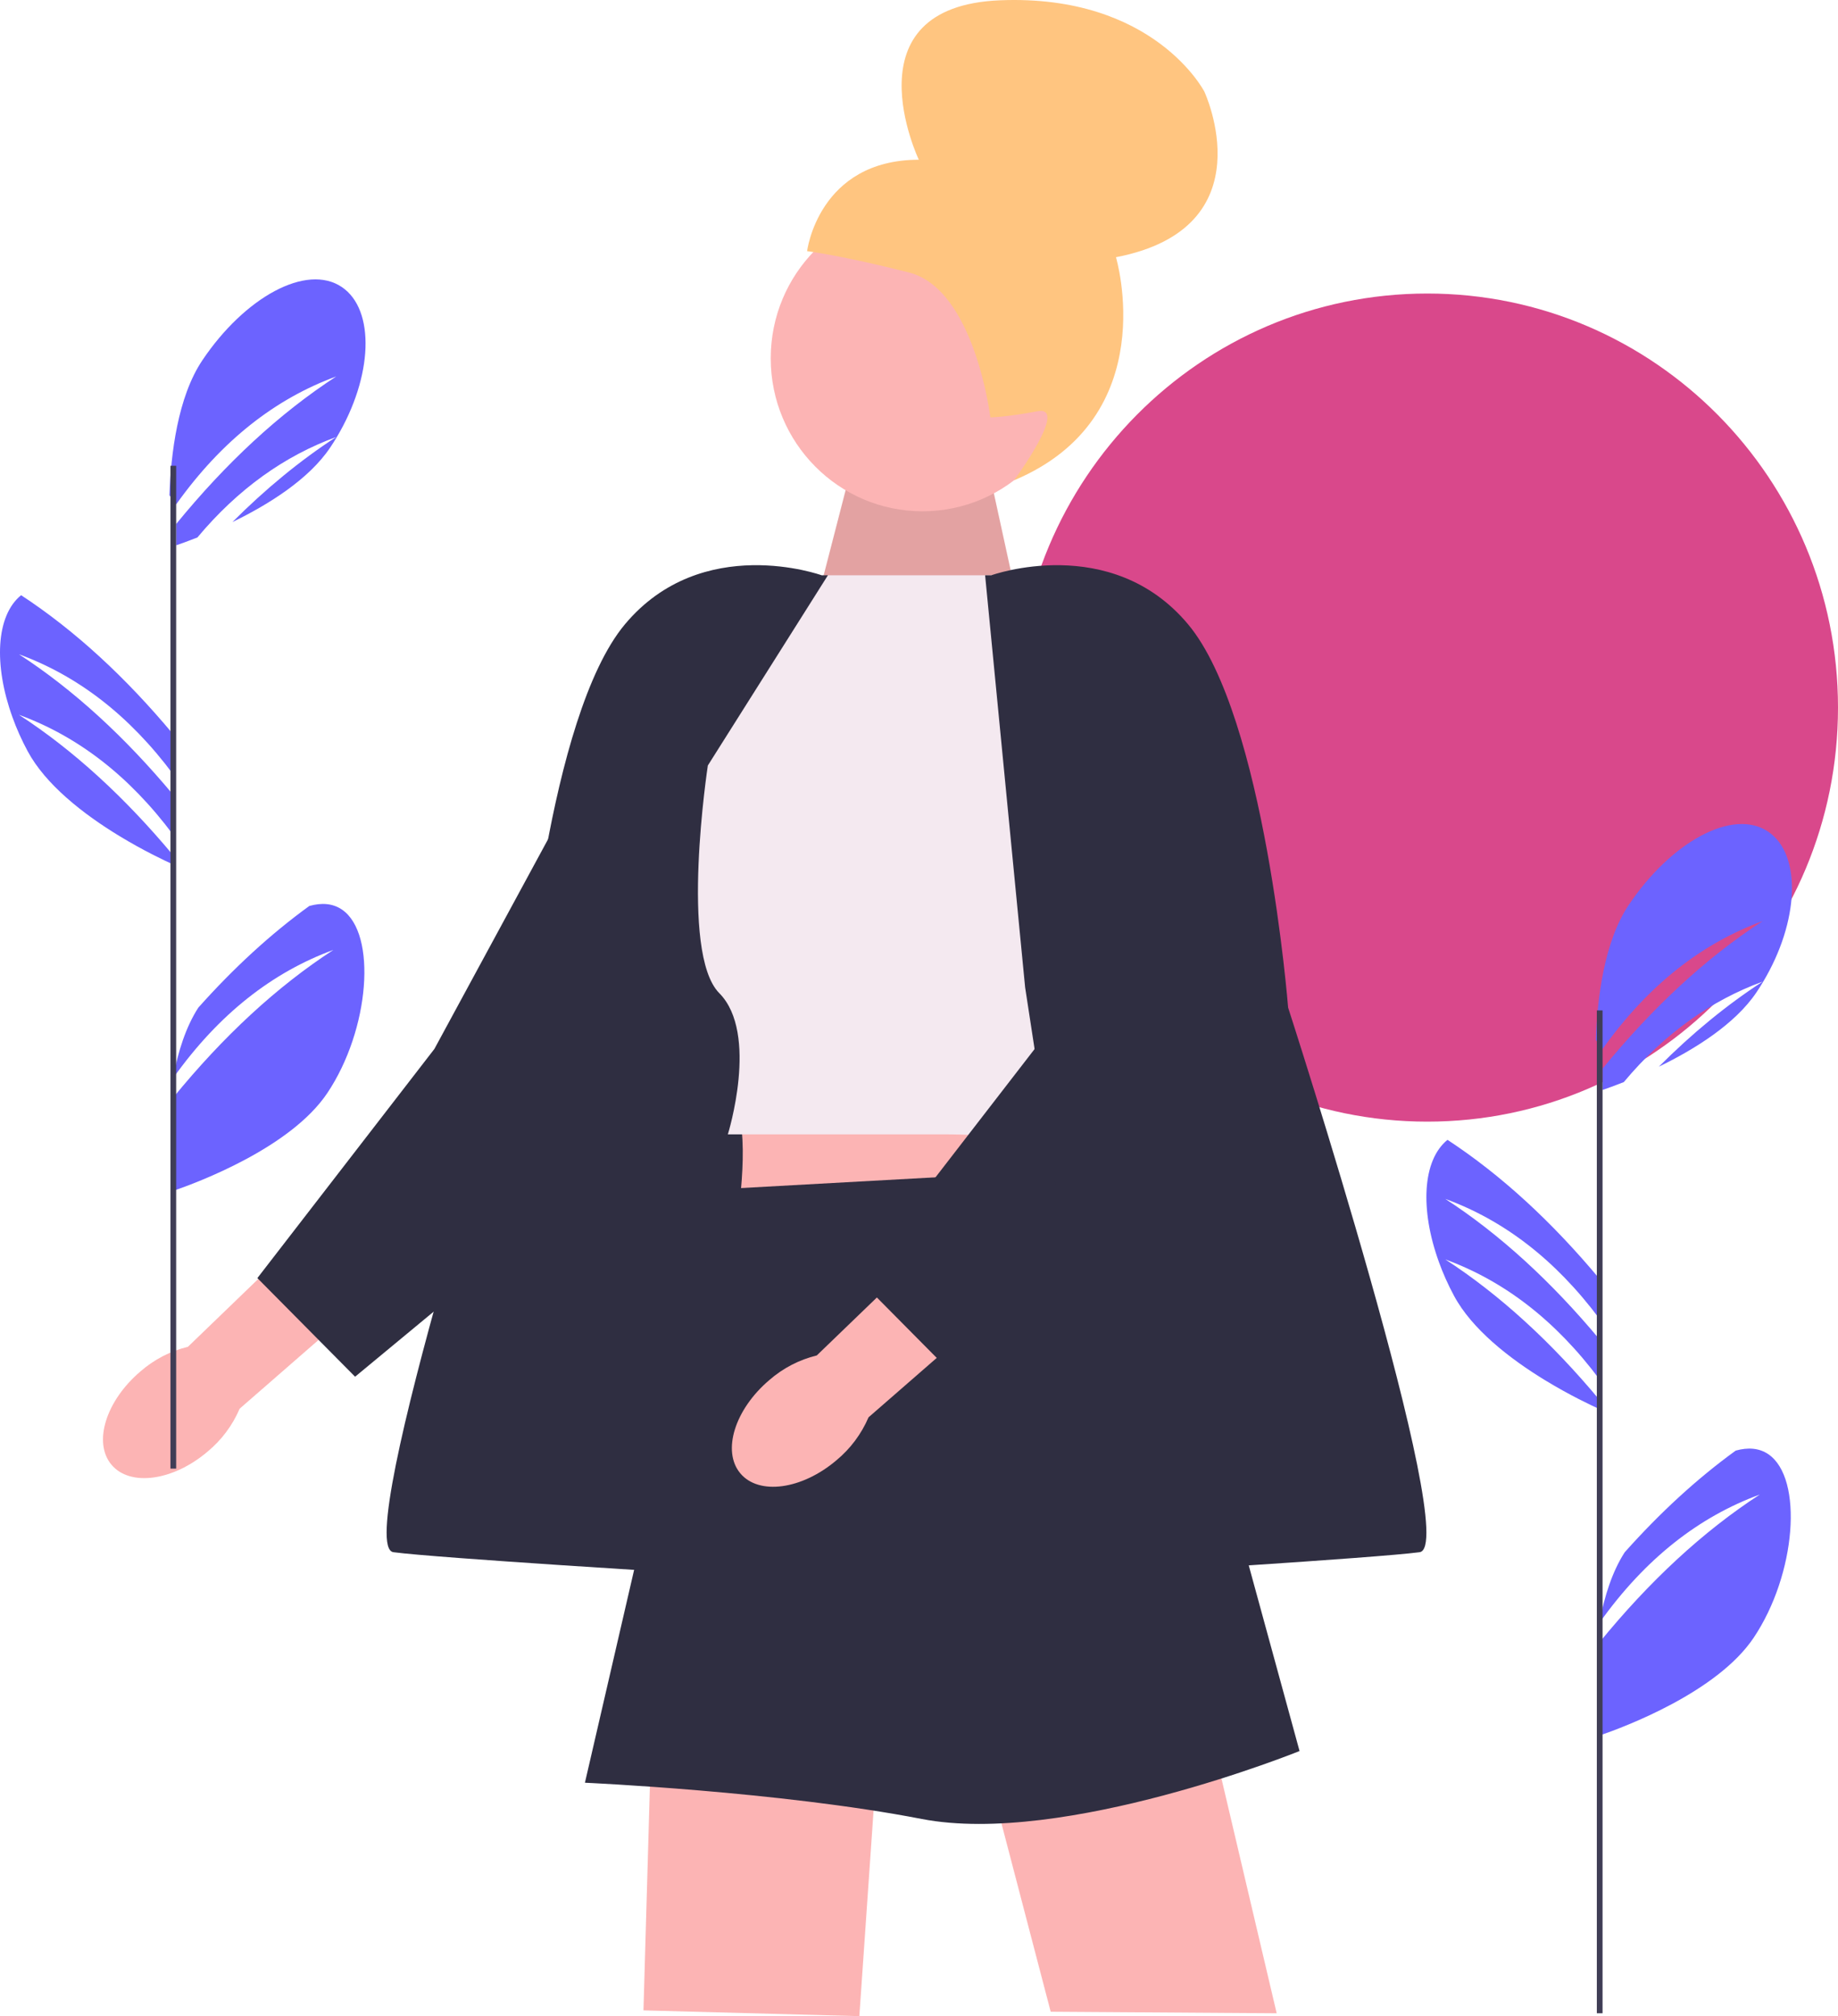 <svg width="609" height="668" viewBox="0 0 609 668" fill="none" xmlns="http://www.w3.org/2000/svg">
<g clip-path="url(#clip0_5_73)">
<path d="M110.461 314.732C91.613 326.982 73.959 343.385 57.422 363.617V394.551C65.491 391.783 96.292 380.306 108.453 362.156C122.508 341.179 125.009 309.337 113.302 301.365C110.253 299.293 106.549 299.035 102.486 300.172C89.671 309.462 77.416 320.728 65.709 333.856C61.561 340.282 58.994 348.464 57.422 356.733V357.124C72.566 335.871 90.372 322.084 110.461 314.732Z" fill="#6C63FF"/>
<path d="M111.408 124.731C92.56 136.981 74.906 153.384 58.369 173.616V180.681C59.95 180.137 62.394 179.268 65.406 178.075C78.931 161.91 94.35 151.026 111.408 144.781C99.474 152.534 88.014 161.958 77.018 172.966C88.648 167.324 102.249 158.96 109.4 148.285C110.158 147.159 110.878 146.023 111.56 144.877C123.588 124.75 124.384 102.676 113.302 95.133C101.596 87.16 81.072 98.456 67.016 119.422C58.89 131.558 56.607 150.386 56.143 164.087C56.891 165.08 57.63 166.092 58.369 167.123C73.513 145.87 91.32 132.083 111.408 124.731Z" fill="#6C63FF"/>
<path d="M4.117 237.591V237.601C5.462 241.353 7.148 245.143 9.156 248.877C12.14 254.433 16.724 259.589 21.914 264.201C27.474 269.146 33.744 273.462 39.512 276.966C47.562 281.864 54.637 285.187 57.422 286.447V283.44C41.425 264.248 24.414 248.609 6.277 236.827C25.542 243.874 42.694 256.859 57.422 276.651V263.389C41.425 244.198 24.414 228.559 6.277 216.777C25.542 223.823 42.694 236.808 57.422 256.601V243.339C41.633 224.406 24.869 208.929 6.997 197.204C-1.376 203.992 -2.105 220.367 4.117 237.591Z" fill="#6C63FF"/>
<path d="M472.912 371.628C397.753 371.628 336.825 310.208 336.825 234.441C336.825 158.675 397.753 97.254 472.912 97.254C548.071 97.254 609 158.675 609 234.441C609 310.208 548.071 371.628 472.912 371.628Z" fill="#D9488B"/>
<path d="M46.533 454.39C35.087 464.11 30.784 477.942 36.922 485.284C43.059 492.627 57.311 490.698 68.76 480.973C73.386 477.151 77.037 472.268 79.408 466.733L127.39 424.932L107.451 402.651L62.266 446.225C56.45 447.641 51.056 450.441 46.533 454.39Z" fill="#FCB4B4"/>
<path d="M85.278 423.462L143.934 347.533L199.491 245.033L200.932 387.191L117.655 456.141L85.278 423.462Z" fill="#2F2E41"/>
<path d="M340.436 214.466L326.999 152.877L282.086 155.055L270.557 199.734L340.436 214.466Z" fill="#FCB4B4"/>
<path opacity="0.1" d="M340.436 214.466L326.999 152.877L282.086 155.055L270.557 199.734L340.436 214.466Z" fill="black"/>
<path d="M305.654 169.403C277.884 169.403 255.373 146.709 255.373 118.715C255.373 90.721 277.884 68.027 305.654 68.027C333.424 68.027 355.936 90.721 355.936 118.715C355.936 146.709 333.424 169.403 305.654 169.403Z" fill="#FCB4B4"/>
<path d="M328.145 138.29C328.145 138.29 333.218 138.24 343.769 136.262C354.32 134.284 336.001 159.138 336.001 159.138C385.653 138.238 369.764 85.225 369.764 85.225C420.156 75.511 399.046 30.352 399.046 30.352C399.046 30.352 382.435 -1.962 331.373 0.094C280.31 2.15 304.433 52.919 304.433 52.919C271.164 52.983 267.421 83.208 267.421 83.208C267.421 83.208 279.414 84.717 301.21 90.293C323.005 95.87 328.145 138.29 328.145 138.29Z" fill="#FFC580"/>
<path d="M330.139 195.069L332.41 190.611C332.41 190.611 372.815 195.332 379.445 201.564C386.075 207.797 401.229 235.485 401.229 235.485L368.08 264.129L330.139 195.069Z" fill="#FFB6B6"/>
<path d="M279.997 193.986C279.997 193.986 249.689 185.837 232.64 203.023C215.592 220.209 195.702 251.717 195.702 251.717L196.65 276.541L244.006 253.528L279.997 193.986Z" fill="#FFB6B6"/>
<path d="M272.271 190.611C272.271 190.611 232.64 176.289 207.068 206.842C181.496 237.395 173.919 333.828 173.919 333.828C173.919 333.828 116.144 512.371 130.351 514.281C144.558 516.19 231.257 521.468 231.257 521.468L261.054 327.144L274.314 190.611L272.271 190.611Z" fill="#2F2E41"/>
<path d="M363.344 362.471L372.815 396.843L244.006 406.391C244.006 406.391 248.742 377.657 244.006 367.2L363.344 362.471Z" fill="#FCB4B4"/>
<path d="M290.415 585.889L284.733 668L213.206 666.09L215.592 583.025L290.415 585.889Z" fill="#FCB4B4"/>
<path d="M402.01 577.767L423.013 667.045L348.135 666.535L329.057 593.56L402.01 577.767Z" fill="#FCB4B4"/>
<path d="M274.314 190.611H332.41L379.445 253.626L369.027 382.521C369.027 382.521 345.349 375.838 312.199 375.838H241.165C241.165 375.838 251.583 342.421 238.323 329.054C225.063 315.687 234.535 253.626 234.535 253.626L274.314 190.611Z" fill="#F4E9F0"/>
<path d="M377.551 386.34L430.59 580.16C430.59 580.16 352.49 611.796 305.351 602.662C258.213 593.527 193.808 590.663 193.808 590.663L239.27 393.979L377.551 386.34Z" fill="#2F2E41"/>
<path d="M254.902 457.254C243.455 466.974 239.153 480.806 245.29 488.149C251.427 495.491 265.679 493.562 277.128 483.837C281.754 480.015 285.406 475.133 287.776 469.597L335.758 427.796L315.819 405.516L270.634 449.09C264.819 450.506 259.424 453.305 254.902 457.254Z" fill="#FCB4B4"/>
<path d="M284.175 423.462L342.831 347.533L398.388 245.033L399.828 387.191L316.552 456.141L284.175 423.462Z" fill="#2F2E41"/>
<path d="M328.45 190.611C328.45 190.611 368.08 176.289 393.652 206.842C419.225 237.395 426.802 333.828 426.802 333.828C426.802 333.828 484.576 512.371 470.37 514.281C456.163 516.19 369.463 521.468 369.463 521.468L339.666 327.144L326.406 190.611L328.45 190.611Z" fill="#2F2E41"/>
<path d="M56.475 154.329H58.369V486.592H56.475V154.329Z" fill="#3F3D56"/>
<path d="M583.078 495.185C564.23 507.435 546.575 523.838 530.039 544.07V575.005C538.108 572.236 568.909 560.759 581.07 542.609C595.125 521.633 597.626 489.791 585.919 481.818C582.869 479.746 579.166 479.489 575.103 480.625C562.288 489.915 550.032 501.181 538.326 514.309C534.178 520.735 531.611 528.917 530.039 537.186V537.577C545.183 516.324 562.989 502.537 583.078 495.185Z" fill="#6C63FF"/>
<path d="M584.025 305.184C565.177 317.434 547.523 333.837 530.986 354.069V361.134C532.567 360.59 535.011 359.721 538.023 358.528C551.548 342.363 566.967 331.479 584.025 325.234C572.091 332.987 560.631 342.411 549.635 353.42C561.265 347.777 574.866 339.413 582.017 328.739C582.775 327.612 583.494 326.476 584.176 325.33C596.205 305.203 597.001 283.129 585.919 275.586C574.213 267.614 553.688 278.909 539.633 299.876C531.507 312.011 529.224 330.839 528.76 344.54C529.508 345.533 530.247 346.545 530.986 347.576C546.13 326.323 563.936 312.536 584.025 305.184Z" fill="#6C63FF"/>
<path d="M476.734 418.044V418.054C478.079 421.806 479.765 425.596 481.773 429.33C484.756 434.887 489.341 440.042 494.531 444.654C500.09 449.6 506.36 453.915 512.128 457.419C520.179 462.317 527.254 465.64 530.039 466.9V463.893C514.042 444.702 497.031 429.062 478.894 417.28C498.158 424.327 515.311 437.312 530.039 457.104V443.842C514.042 424.651 497.031 409.012 478.894 397.23C498.158 404.276 515.311 417.261 530.039 437.054V423.792C514.25 404.859 497.486 389.382 479.613 377.657C471.241 384.446 470.512 400.82 476.734 418.044Z" fill="#6C63FF"/>
<path d="M529.091 334.782H530.986V667.045H529.091V334.782Z" fill="#3F3D56"/>
</g>
<defs>
<clipPath id="clip0_5_73">
<rect width="609" height="668" fill="white" transform="matrix(-1 0 0 1 609 0)"/>
</clipPath>
</defs>
</svg>
